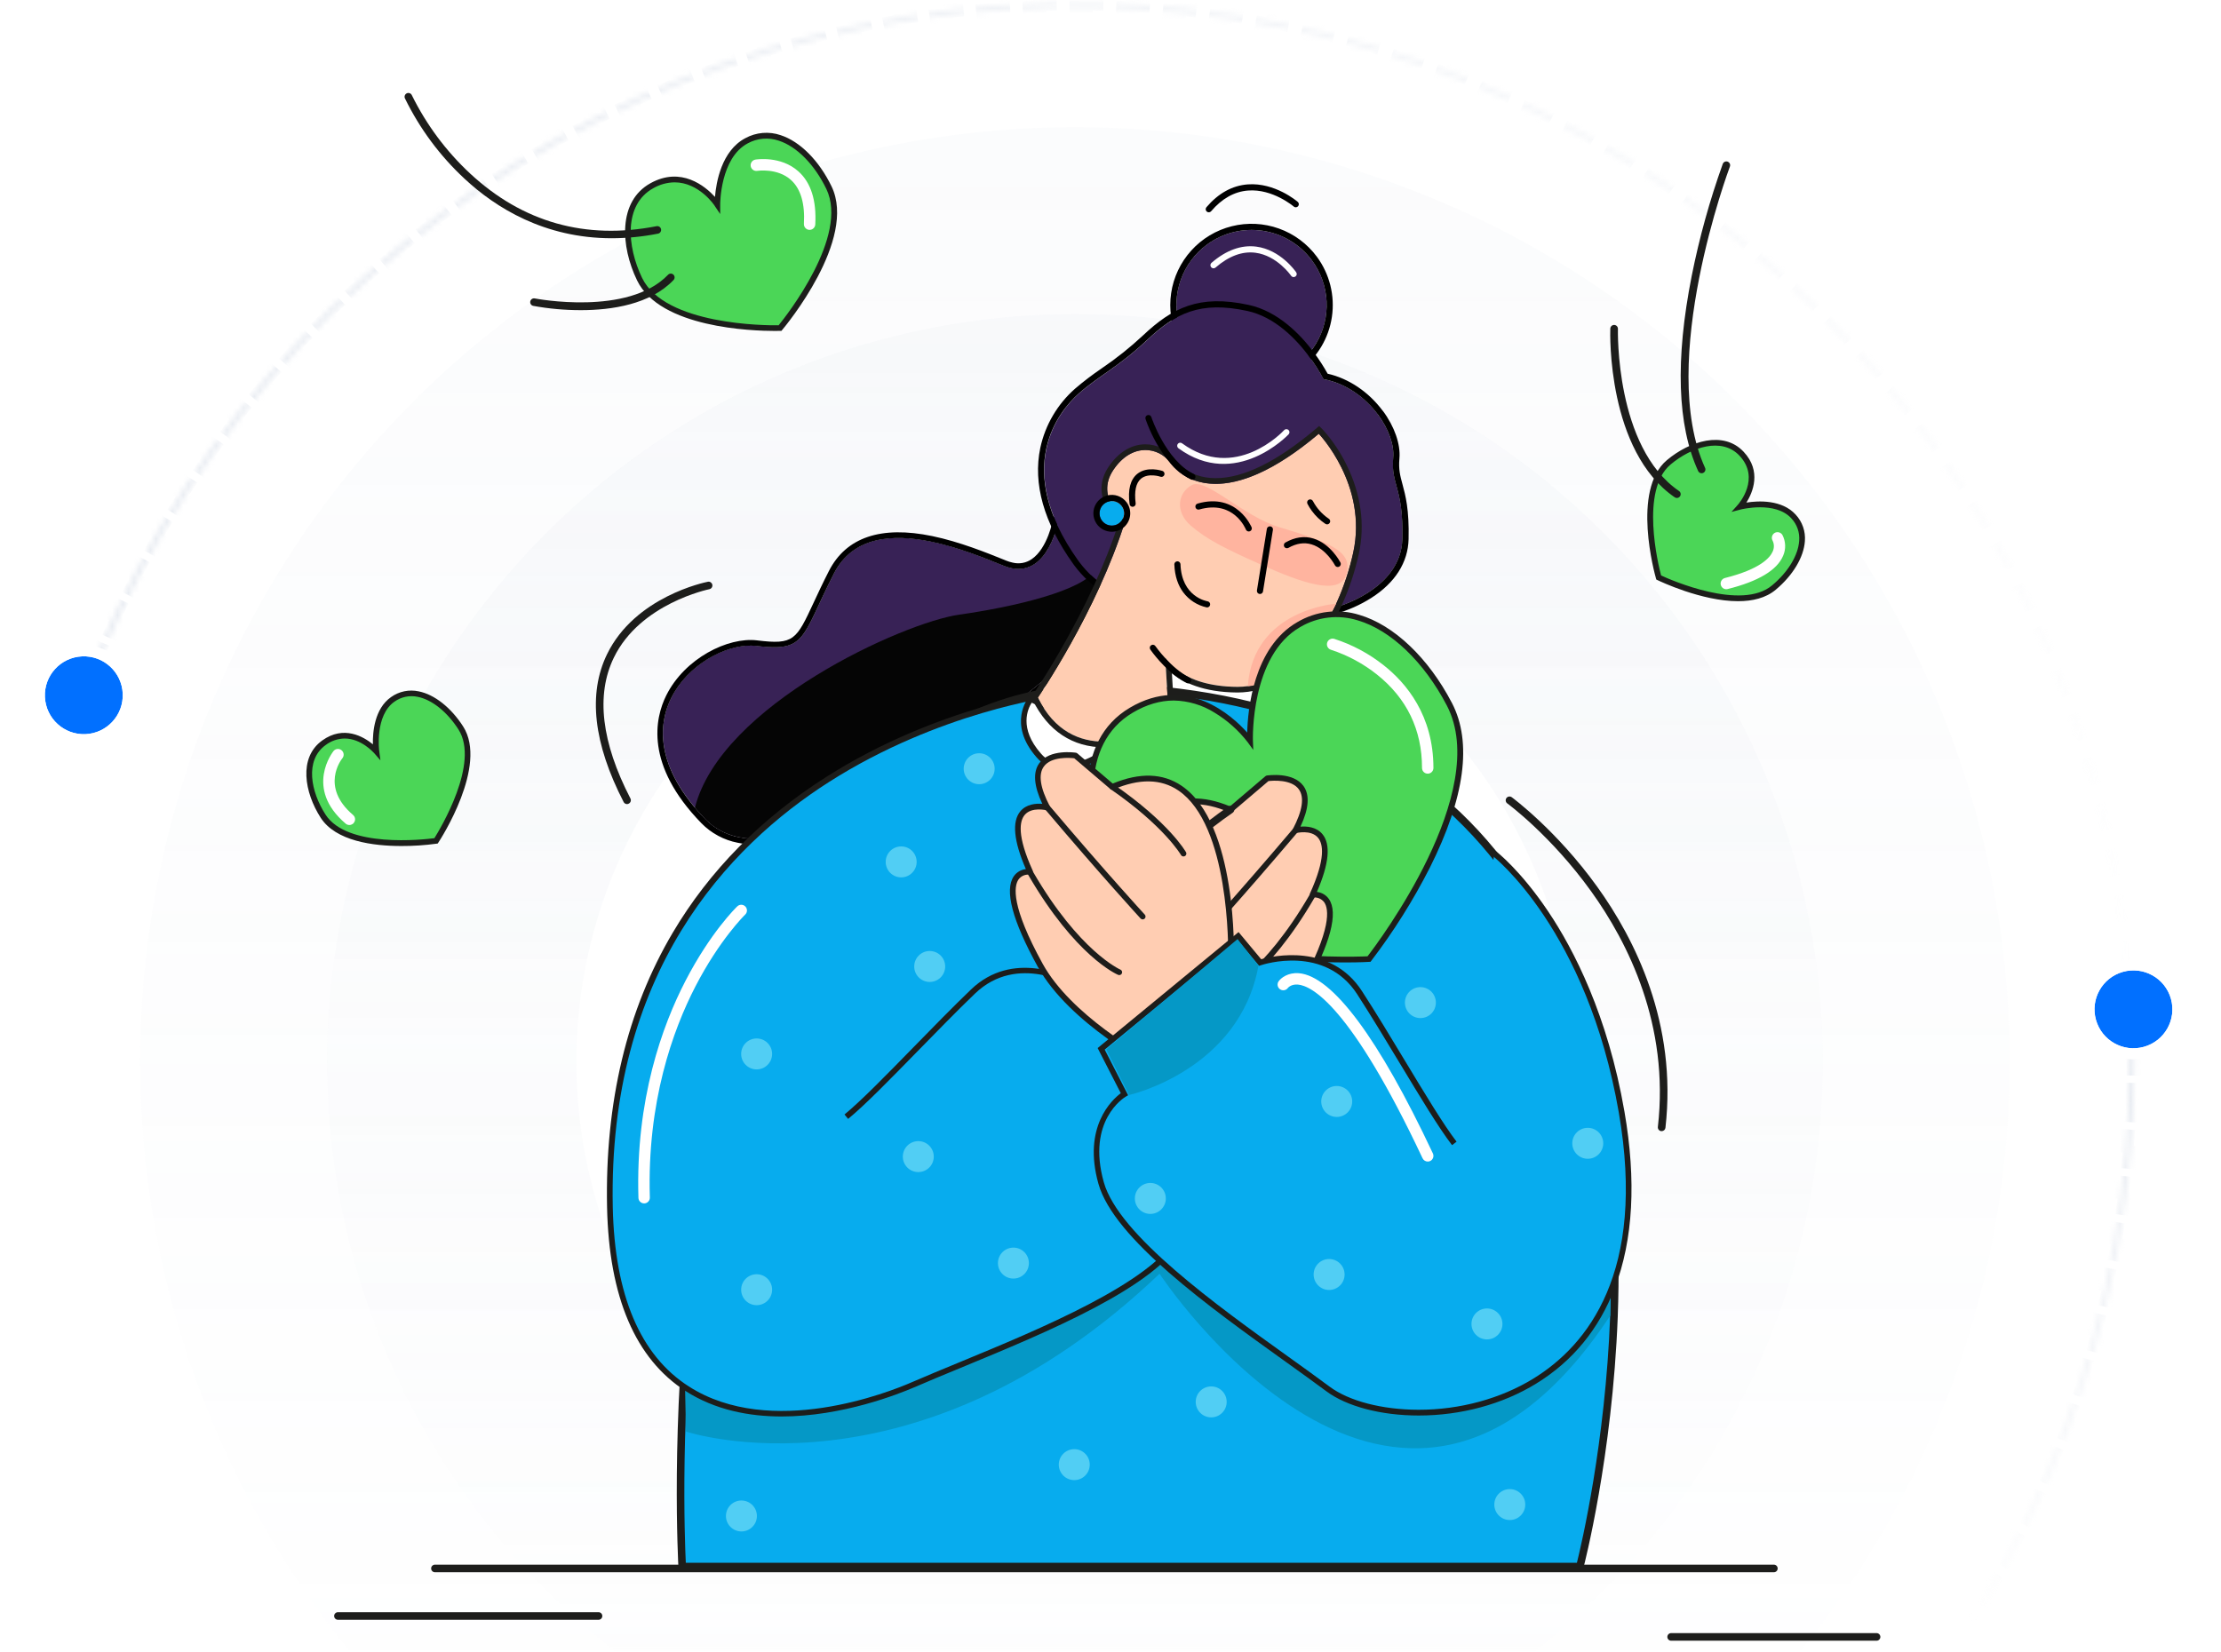 <svg width="406" height="302" viewBox="0 0 406 302" fill="none" xmlns="http://www.w3.org/2000/svg">
<mask id="mask0_14058_97440" style="mask-type:alpha" maskUnits="userSpaceOnUse" x="0" y="0" width="406" height="302">
<rect width="405.823" height="301.875" fill="#D9D9D9"/>
</mask>
<g mask="url(#mask0_14058_97440)">
<g opacity="0.5">
<mask id="path-2-inside-1_14058_97440" fill="white">
<path d="M389.977 202.565C391.993 156.308 377.369 110.86 348.757 74.459C320.144 38.057 279.437 13.112 234.013 4.144C188.59 -4.824 141.456 2.78 101.157 25.576C60.857 48.373 30.059 84.853 14.344 128.405L15.184 128.708C30.826 85.357 61.482 49.045 101.596 26.353C141.71 3.662 188.626 -3.907 233.84 5.02C279.055 13.946 319.574 38.777 348.055 75.01C376.535 111.244 391.092 156.483 389.085 202.526L389.977 202.565Z"/>
</mask>
<path d="M389.977 202.565C391.993 156.308 377.369 110.86 348.757 74.459C320.144 38.057 279.437 13.112 234.013 4.144C188.59 -4.824 141.456 2.78 101.157 25.576C60.857 48.373 30.059 84.853 14.344 128.405L15.184 128.708C30.826 85.357 61.482 49.045 101.596 26.353C141.71 3.662 188.626 -3.907 233.84 5.02C279.055 13.946 319.574 38.777 348.055 75.01C376.535 111.244 391.092 156.483 389.085 202.526L389.977 202.565Z" stroke="url(#paint0_linear_14058_97440)" stroke-width="2.848" stroke-dasharray="4.27 4.27" mask="url(#path-2-inside-1_14058_97440)"/>
</g>
<g opacity="0.5">
<mask id="path-3-inside-2_14058_97440" fill="white">
<path d="M14.604 260.572C30.489 304.063 61.43 340.422 101.819 363.061C142.207 385.699 189.37 393.118 234.758 383.973C280.146 374.827 320.756 349.723 349.225 313.21C377.695 276.697 392.141 231.192 389.944 184.943L389.052 184.986C391.239 231.021 376.86 276.316 348.521 312.661C320.183 349.006 279.761 373.994 234.582 383.098C189.403 392.201 142.457 384.816 102.255 362.282C62.053 339.748 31.254 303.556 15.443 260.266L14.604 260.572Z"/>
</mask>
<path d="M14.604 260.572C30.489 304.063 61.43 340.422 101.819 363.061C142.207 385.699 189.37 393.118 234.758 383.973C280.146 374.827 320.756 349.723 349.225 313.21C377.695 276.697 392.141 231.192 389.944 184.943L389.052 184.986C391.239 231.021 376.86 276.316 348.521 312.661C320.183 349.006 279.761 373.994 234.582 383.098C189.403 392.201 142.457 384.816 102.255 362.282C62.053 339.748 31.254 303.556 15.443 260.266L14.604 260.572Z" stroke="url(#paint1_linear_14058_97440)" stroke-width="2.848" stroke-dasharray="4.27 4.27" mask="url(#path-3-inside-2_14058_97440)"/>
</g>
<circle opacity="0.08" cx="196.502" cy="194.133" r="170.873" fill="url(#paint2_linear_14058_97440)"/>
<circle opacity="0.1" cx="196.503" cy="194.132" r="136.698" fill="url(#paint3_linear_14058_97440)"/>
<circle cx="196.503" cy="194.134" r="91.132" fill="white"/>
<g filter="url(#filter0_d_14058_97440)">
<circle cx="15.322" cy="125.09" r="7.12" transform="rotate(-2.504 15.322 125.09)" fill="#0170FF"/>
<circle cx="15.322" cy="125.09" r="8.138" transform="rotate(-2.504 15.322 125.09)" stroke="white" stroke-width="2.037"/>
</g>
<g filter="url(#filter1_d_14058_97440)">
<circle cx="389.995" cy="182.517" r="7.12" transform="rotate(-15.735 389.995 182.517)" fill="#0170FF"/>
<circle cx="389.995" cy="182.517" r="8.138" transform="rotate(-15.735 389.995 182.517)" stroke="white" stroke-width="2.037"/>
</g>
</g>
<path d="M324.264 287.483H79.508C79.323 287.483 79.147 287.41 79.016 287.28C78.886 287.149 78.812 286.973 78.812 286.788C78.812 286.604 78.886 286.427 79.016 286.296C79.147 286.166 79.323 286.093 79.508 286.093H324.264C324.448 286.093 324.625 286.166 324.755 286.296C324.886 286.427 324.959 286.604 324.959 286.788C324.959 286.973 324.886 287.149 324.755 287.28C324.625 287.41 324.448 287.483 324.264 287.483Z" fill="#1D1D1B"/>
<path d="M109.407 296.175H61.777C61.593 296.175 61.416 296.102 61.286 295.971C61.155 295.841 61.082 295.664 61.082 295.48C61.082 295.295 61.155 295.118 61.286 294.988C61.416 294.857 61.593 294.784 61.777 294.784H109.407C109.592 294.784 109.769 294.857 109.899 294.988C110.029 295.118 110.103 295.295 110.103 295.48C110.103 295.664 110.029 295.841 109.899 295.971C109.769 296.102 109.592 296.175 109.407 296.175Z" fill="#1D1D1B"/>
<path d="M343.036 300H305.488C305.304 300 305.127 299.926 304.997 299.796C304.866 299.665 304.793 299.489 304.793 299.304C304.793 299.12 304.866 298.943 304.997 298.813C305.127 298.682 305.304 298.609 305.488 298.609H343.036C343.22 298.609 343.397 298.682 343.528 298.813C343.658 298.943 343.731 299.12 343.731 299.304C343.731 299.489 343.658 299.665 343.528 299.796C343.397 299.926 343.22 300 343.036 300Z" fill="#1D1D1B"/>
<path d="M151.538 34.306C156.158 43.864 142.599 59.981 142.599 59.981C142.599 59.981 121.545 60.597 116.924 51.039C113.795 44.555 113.754 36.945 119.174 33.952C126.221 30.051 131.158 37.39 131.158 37.39C131.158 37.39 131.081 28.605 136.467 25.74C142.398 22.579 148.464 27.941 151.538 34.306Z" fill="#4BD657"/>
<path d="M141.675 60.513C137.454 60.513 120.655 59.957 116.455 51.265C113.441 45.032 112.927 36.809 118.92 33.493C124.528 30.392 128.902 34.042 130.699 36.006C130.918 33.336 131.895 27.582 136.22 25.277C137.203 24.735 138.289 24.405 139.408 24.309C140.526 24.213 141.653 24.352 142.714 24.718C146.261 25.875 149.734 29.373 152.008 34.08C156.722 43.815 143.559 59.648 142.996 60.315L142.846 60.496H142.614C142.52 60.503 142.189 60.513 141.675 60.513ZM123.315 33.34C121.942 33.359 120.597 33.731 119.41 34.421C114.011 37.407 114.571 45.018 117.38 50.827C121.552 59.439 140.03 59.519 142.335 59.477C143.785 57.687 155.22 43.161 151.055 34.546C148.903 30.093 145.659 26.793 142.363 25.722C141.435 25.403 140.449 25.282 139.471 25.366C138.493 25.451 137.543 25.739 136.683 26.213C131.645 28.896 131.648 37.313 131.652 37.397V39.135L130.685 37.703C130.574 37.456 127.72 33.34 123.315 33.34Z" fill="#1D1E1B"/>
<path d="M111.842 43.561C99.507 43.561 90.597 37.96 84.958 32.717C80.432 28.521 76.722 23.523 74.017 17.976C73.98 17.893 73.959 17.803 73.957 17.712C73.955 17.62 73.971 17.529 74.004 17.444C74.037 17.359 74.086 17.281 74.149 17.215C74.212 17.149 74.288 17.096 74.371 17.059C74.455 17.022 74.545 17.001 74.636 16.999C74.728 16.997 74.818 17.013 74.903 17.046C74.989 17.079 75.067 17.128 75.133 17.191C75.199 17.254 75.252 17.33 75.289 17.413C77.942 22.793 81.551 27.646 85.942 31.733C95.565 40.661 107.045 43.902 120.065 41.35C120.241 41.327 120.419 41.371 120.563 41.475C120.707 41.578 120.805 41.733 120.839 41.907C120.873 42.081 120.839 42.261 120.744 42.411C120.649 42.561 120.501 42.669 120.329 42.713C117.534 43.27 114.692 43.554 111.842 43.561Z" fill="#1D1D1B"/>
<path d="M106.174 56.71C103.25 56.712 100.331 56.449 97.455 55.924C97.28 55.882 97.128 55.774 97.032 55.623C96.935 55.471 96.9 55.288 96.935 55.112C96.97 54.936 97.072 54.78 97.219 54.677C97.367 54.575 97.548 54.533 97.726 54.561C97.896 54.596 114.827 57.867 122.118 50.243C122.245 50.109 122.42 50.032 122.605 50.027C122.789 50.023 122.968 50.092 123.102 50.219C123.235 50.346 123.313 50.521 123.318 50.706C123.322 50.89 123.253 51.069 123.126 51.203C118.853 55.67 111.81 56.71 106.174 56.71Z" fill="#1D1D1B"/>
<path d="M148 42.031H147.941C147.804 42.024 147.67 41.989 147.546 41.93C147.423 41.87 147.312 41.787 147.22 41.684C147.129 41.582 147.059 41.463 147.014 41.333C146.968 41.203 146.949 41.066 146.957 40.929C147.166 37.209 146.366 34.508 144.583 32.902C142.114 30.68 138.471 31.233 138.433 31.24C138.16 31.286 137.879 31.222 137.654 31.061C137.428 30.901 137.276 30.657 137.229 30.384C137.183 30.112 137.248 29.831 137.408 29.606C137.568 29.38 137.812 29.228 138.085 29.182C138.273 29.15 142.726 28.448 145.949 31.337C148.24 33.385 149.276 36.653 149.033 41.047C149.018 41.312 148.903 41.561 148.711 41.743C148.519 41.926 148.265 42.029 148 42.031Z" fill="white"/>
<path d="M84.224 133.088C88.681 140.042 79.704 153.743 79.704 153.743C79.704 153.743 63.503 156.177 59.046 149.224C56.025 144.509 55.292 138.637 59.196 135.818C64.275 132.153 68.767 137.358 68.767 137.358C68.767 137.358 67.895 130.585 71.785 127.87C76.075 124.884 81.248 128.461 84.224 133.088Z" fill="#4BD657"/>
<path d="M73.381 154.692C68.211 154.692 61.369 153.806 58.612 149.509C55.678 144.93 54.513 138.561 58.894 135.4C62.84 132.553 66.473 134.705 68.166 136.096C68.117 133.895 68.444 129.58 71.49 127.456C72.212 126.939 73.035 126.58 73.905 126.4C74.775 126.22 75.673 126.225 76.541 126.413C79.416 126.983 82.452 129.382 84.663 132.831C89.249 139.982 80.519 153.482 80.143 154.039L80.014 154.237L79.785 154.268C77.663 154.557 75.523 154.699 73.381 154.692ZM63 135.035C61.735 135.053 60.51 135.477 59.506 136.245C55.681 139.026 56.811 144.766 59.506 148.945C63.448 155.096 77.428 153.517 79.409 153.26C80.453 151.567 87.753 139.517 83.8 133.37C81.739 130.157 78.954 127.929 76.353 127.414C75.622 127.257 74.866 127.255 74.134 127.407C73.401 127.56 72.709 127.864 72.102 128.301C68.51 130.804 69.296 137.232 69.32 137.295L69.543 139.033L68.409 137.719C68.253 137.559 66.014 135.035 63 135.035Z" fill="#1D1E1B"/>
<path d="M63.864 150.85C63.617 150.851 63.378 150.763 63.19 150.604C55.541 144.102 60.919 137.392 60.971 137.323C61.147 137.109 61.401 136.973 61.676 136.946C61.952 136.919 62.227 137.003 62.441 137.178C62.654 137.354 62.79 137.608 62.817 137.883C62.844 138.159 62.761 138.433 62.585 138.647C62.414 138.859 58.482 143.862 64.539 149.011C64.702 149.149 64.819 149.334 64.873 149.541C64.928 149.747 64.918 149.966 64.844 150.167C64.77 150.367 64.637 150.54 64.462 150.663C64.286 150.785 64.078 150.851 63.864 150.85Z" fill="white"/>
<path d="M324.268 107.434C317.944 112.743 303.203 105.598 303.203 105.598C303.203 105.598 298.718 89.842 305.042 84.533C309.329 80.931 315.062 79.454 318.354 82.965C322.637 87.537 318.052 92.658 318.052 92.658C318.052 92.658 324.657 90.92 327.849 94.435C331.371 98.304 328.485 103.916 324.268 107.434Z" fill="#4BD657"/>
<path d="M317.717 109.927C311.045 109.927 303.424 106.28 302.983 106.068L302.771 105.964L302.708 105.741C302.52 105.084 298.188 89.596 304.711 84.134C308.883 80.636 315.043 78.669 318.739 82.608C322.069 86.157 320.407 90.037 319.246 91.894C321.423 91.546 325.741 91.334 328.24 94.084C328.846 94.733 329.31 95.501 329.601 96.339C329.893 97.177 330.006 98.067 329.934 98.951C329.735 101.879 327.743 105.209 324.608 107.827C322.779 109.371 320.321 109.927 317.717 109.927ZM303.65 105.227C305.462 106.061 318.346 111.728 323.936 107.035L324.284 107.434L323.936 107.035C326.86 104.601 328.713 101.538 328.891 98.889C328.953 98.144 328.859 97.394 328.615 96.687C328.37 95.98 327.979 95.333 327.469 94.786C324.531 91.553 318.252 93.145 318.189 93.163L316.514 93.601L317.668 92.311C317.842 92.116 321.882 87.482 317.981 83.324C314.748 79.875 309.185 81.742 305.381 84.933C299.788 89.63 303.139 103.297 303.65 105.227Z" fill="#1D1E1B"/>
<path d="M311.056 86.533C310.922 86.533 310.792 86.495 310.679 86.422C310.567 86.35 310.478 86.247 310.423 86.126C306.598 77.782 306.216 65.774 309.244 50.459C310.63 43.497 312.529 36.646 314.925 29.964C314.99 29.792 315.122 29.652 315.29 29.577C315.458 29.501 315.65 29.495 315.822 29.561C315.994 29.626 316.134 29.758 316.209 29.926C316.285 30.094 316.291 30.285 316.225 30.458C316.09 30.805 302.875 66.226 311.688 85.549C311.726 85.632 311.747 85.722 311.75 85.814C311.753 85.905 311.738 85.996 311.706 86.082C311.673 86.167 311.624 86.246 311.562 86.312C311.499 86.379 311.424 86.433 311.341 86.47C311.251 86.511 311.154 86.532 311.056 86.533Z" fill="#1D1D1B"/>
<path d="M306.534 91.052C306.394 91.052 306.257 91.01 306.142 90.931C293.799 82.469 294.321 60.997 294.366 60.089C294.372 59.905 294.45 59.73 294.584 59.604C294.719 59.477 294.898 59.409 295.082 59.415C295.267 59.42 295.442 59.499 295.568 59.633C295.694 59.768 295.762 59.947 295.757 60.131C295.757 60.347 295.218 81.752 306.927 89.784C307.079 89.888 307.184 90.048 307.218 90.229C307.252 90.41 307.212 90.598 307.108 90.75C307.044 90.843 306.959 90.919 306.859 90.972C306.759 91.025 306.647 91.052 306.534 91.052Z" fill="#1D1D1B"/>
<path d="M315.575 107.741C315.32 107.741 315.074 107.648 314.884 107.479C314.693 107.31 314.57 107.078 314.539 106.825C314.508 106.573 314.57 106.317 314.714 106.108C314.858 105.898 315.074 105.748 315.321 105.686C321.784 104.069 323.561 101.966 324.044 100.853C324.19 100.544 324.266 100.206 324.266 99.864C324.266 99.522 324.19 99.184 324.044 98.875C323.903 98.64 323.861 98.359 323.926 98.093C323.991 97.827 324.158 97.597 324.392 97.453C324.51 97.382 324.641 97.335 324.777 97.315C324.913 97.295 325.052 97.302 325.185 97.336C325.319 97.37 325.444 97.43 325.554 97.513C325.665 97.596 325.757 97.699 325.827 97.818C326.131 98.399 326.3 99.041 326.324 99.696C326.347 100.351 326.224 101.003 325.963 101.604C324.868 104.243 321.443 106.298 315.801 107.709C315.727 107.728 315.651 107.738 315.575 107.741Z" fill="white"/>
<path d="M193.496 95.12C193.496 95.12 191.493 106.676 183.49 103.436C175.486 100.196 158.42 93.107 152.426 104.879C146.432 116.651 147.475 119.23 138.245 118.09C129.014 116.95 110.762 131.068 128.941 149.755C147.121 168.442 208.445 108.602 208.445 108.602L207.896 101.353L193.496 95.12Z" fill="#382256"/>
<path d="M193.496 95.12L207.896 101.378L208.446 108.626C208.446 108.626 158.017 157.835 135.064 153.072C132.735 152.624 130.6 151.475 128.942 149.78C110.763 131.092 129.015 116.988 138.245 118.114C147.476 119.241 146.436 116.661 152.427 104.903C155.924 98.037 163.18 97.602 170.213 99.048C175.24 100.091 180.153 102.111 183.49 103.46C183.948 103.649 184.421 103.795 184.905 103.898C191.734 105.317 193.496 95.144 193.496 95.144V95.12ZM193.708 94.122C193.471 94.075 193.226 94.112 193.013 94.226C192.874 94.301 192.754 94.406 192.662 94.534C192.57 94.661 192.508 94.808 192.481 94.963C192.481 95.019 191.539 100.237 188.59 102.243C188.091 102.586 187.525 102.82 186.929 102.929C186.332 103.038 185.72 103.02 185.131 102.876C184.708 102.787 184.293 102.659 183.894 102.494L183.588 102.368C180.33 101.051 175.407 99.059 170.439 98.026C161.052 96.076 154.669 98.228 151.512 104.43C150.382 106.645 149.52 108.501 148.759 110.135C145.55 117.033 145.139 117.919 138.384 117.089C133.103 116.445 125.173 120.343 121.783 127.171C119.732 131.312 117.837 139.85 128.208 150.513C130.011 152.357 132.334 153.608 134.866 154.098C144.691 156.138 160.218 149.199 181.005 133.474C190.835 125.967 200.243 117.924 209.186 109.381C209.296 109.274 209.381 109.145 209.435 109.002C209.489 108.859 209.511 108.706 209.499 108.553L208.95 101.305C208.936 101.115 208.87 100.933 208.759 100.778C208.649 100.622 208.498 100.501 208.324 100.425L193.924 94.167C193.859 94.139 193.791 94.118 193.722 94.104L193.708 94.122Z" fill="black"/>
<path d="M127.039 147.669C131.785 128.895 165.164 113.831 175.319 112.392C185.475 110.952 197.918 108.011 200.299 104.166C202.681 100.321 196.058 97.397 196.058 97.397L198.206 97.164L207.896 101.367L208.445 108.616C208.445 108.616 147.12 168.456 128.941 149.769C128.253 149.063 127.623 148.365 127.039 147.669Z" fill="#050505"/>
<path d="M124.707 286.44C124.707 286.44 114.806 120.034 207.104 125.819C329.134 133.467 288.805 286.44 288.805 286.44H124.707Z" fill="#07ACEE"/>
<path d="M289.339 287.136H124.052L124.01 286.482C124.01 286.225 122.533 260.571 126.187 230.178C128.335 212.311 131.805 196.322 136.498 182.652C142.381 165.519 150.217 151.995 159.792 142.448C172.503 129.782 188.432 123.952 207.147 125.124C238.089 127.064 261.324 138.533 276.253 159.219C284.089 170.073 289.658 183.535 292.805 199.232C295.315 211.748 296.282 225.738 295.725 240.771C294.752 266.352 289.526 286.42 289.467 286.618L289.339 287.136ZM125.366 285.745H288.261C289.078 282.449 293.458 263.842 294.338 240.688C295.228 217.265 292.6 184.262 275.123 160.029C260.448 139.701 237.547 128.423 207.06 126.514C188.759 125.367 173.191 131.058 160.776 143.435C139.401 164.74 130.922 202.455 127.567 230.352C124.254 257.932 125.165 281.573 125.366 285.745Z" fill="#1D1D1B"/>
<path d="M125.398 261.756C125.398 261.756 167.118 275.663 211.967 232.9C211.967 232.9 255.554 299.304 294.363 240.548V233.943L199.799 220.731L125.051 245.416L125.398 261.756Z" fill="#0598C6"/>
<path d="M192.502 126.861C192.502 126.861 109.757 137.197 111.496 220.731C112.497 268.709 151.745 259.774 166.917 253.175C182.089 246.576 209.968 236.724 215.899 225.977C221.831 215.231 215.468 209.185 215.468 209.185L221.497 202.089L201.836 176.292L196.82 180.075C196.82 180.075 186.042 173.41 177.855 181.292C169.667 189.173 159.866 199.944 154.7 204.172" fill="#07ACEE"/>
<path d="M142.881 258.999C136.922 258.999 130.734 257.813 125.345 254.361C116.149 248.471 111.317 237.158 110.972 220.741C110.573 201.589 114.609 184.706 122.967 170.556C129.656 159.236 139.109 149.637 151.061 142.047C171.396 129.111 192.228 126.403 192.433 126.361L192.566 127.404C192.357 127.428 171.727 130.13 151.59 142.955C133.042 154.776 111.122 177.854 112.015 220.745C112.363 236.793 117.025 247.818 125.922 253.509C140.927 263.122 162.541 254.552 166.72 252.72C169.262 251.618 172.161 250.418 175.235 249.149C190.16 242.985 210.603 234.547 215.456 225.751C221.109 215.509 215.369 209.825 215.108 209.585L214.761 209.237L215.077 208.862L220.831 202.086L201.741 177.033L196.852 180.718L196.55 180.531C196.126 180.266 186.026 174.179 178.221 181.681C174.863 184.911 171.268 188.607 167.763 192.184C162.795 197.271 158.102 202.079 155.035 204.589L154.375 203.782C157.396 201.307 162.069 196.523 167.016 191.454C170.513 187.873 174.125 184.171 177.498 180.93C185.098 173.629 194.913 178.438 196.783 179.463L201.942 175.576L202.255 175.99L222.169 202.121L216.165 209.189C217.431 210.694 221.603 216.754 216.363 226.245C211.329 235.357 191.533 243.531 175.627 250.102C172.558 251.367 169.662 252.567 167.131 253.665C164.339 254.861 154.017 258.999 142.881 258.999Z" fill="#1D1D1B"/>
<path d="M188.416 127.832C188.416 127.832 184.675 132.25 189.89 138.161C195.105 144.071 204.604 135.616 204.604 135.616L188.416 127.832Z" fill="white"/>
<path d="M194.584 140.768C194.427 140.768 194.271 140.768 194.115 140.768C193.235 140.726 192.373 140.504 191.582 140.115C190.792 139.726 190.089 139.179 189.518 138.508C184.067 132.334 187.996 127.547 188.034 127.498L188.295 127.192L205.553 135.487L204.969 136.009C204.725 136.207 199.528 140.768 194.584 140.768ZM188.601 128.482C187.905 129.553 186.184 133.144 190.301 137.806C190.783 138.372 191.375 138.832 192.042 139.161C192.709 139.489 193.435 139.677 194.177 139.715C197.935 139.941 202.118 136.933 203.662 135.724L188.601 128.482Z" fill="#1D1D1B"/>
<path d="M228.784 69.51C236.368 69.51 242.516 63.362 242.516 55.778C242.516 48.193 236.368 42.045 228.784 42.045C221.199 42.045 215.051 48.193 215.051 55.778C215.051 63.362 221.199 69.51 228.784 69.51Z" fill="#382256"/>
<path d="M239.81 47.594C241.429 49.775 242.365 52.387 242.499 55.1C242.633 57.812 241.959 60.504 240.564 62.834C239.168 65.164 237.113 67.028 234.658 68.19C232.203 69.352 229.458 69.76 226.772 69.362C224.085 68.965 221.576 67.779 219.563 65.956C217.55 64.132 216.123 61.753 215.462 59.118C214.802 56.484 214.937 53.713 215.851 51.155C216.765 48.597 218.417 46.368 220.599 44.75C222.047 43.675 223.692 42.895 225.441 42.456C227.191 42.017 229.009 41.927 230.794 42.191C232.578 42.455 234.292 43.069 235.839 43.995C237.387 44.922 238.736 46.145 239.81 47.594ZM240.711 46.923C238.96 44.563 236.549 42.776 233.782 41.787C231.015 40.798 228.017 40.652 225.167 41.367C222.318 42.081 219.744 43.625 217.771 45.803C215.799 47.98 214.516 50.694 214.086 53.601C213.656 56.507 214.097 59.476 215.354 62.132C216.611 64.787 218.627 67.01 221.148 68.52C223.668 70.03 226.58 70.759 229.514 70.614C232.449 70.469 235.275 69.457 237.634 67.706C240.795 65.356 242.895 61.847 243.471 57.951C244.048 54.054 243.055 50.088 240.711 46.923Z" fill="black"/>
<path d="M243.894 111.134C243.894 111.134 256.146 108.005 256.361 98.527C256.577 89.05 254.248 88.699 254.689 83.706C255.131 78.714 249.763 70.78 241.947 69.327C241.947 69.327 236.677 58.73 228.041 56.856C219.405 54.982 214.889 57.287 209.705 62.172C204.521 67.057 201.013 68.618 197.255 71.927C193.497 75.237 185.125 85.639 197.06 102.407C208.996 119.175 243.894 111.134 243.894 111.134Z" fill="#382256"/>
<path d="M251.891 75.8C253.849 78.442 254.895 81.391 254.673 83.706C254.231 88.699 256.56 89.043 256.345 98.527C256.129 108.011 243.878 111.133 243.878 111.133C243.878 111.133 209.4 119.078 197.256 102.713L197.033 102.407C185.098 85.639 193.466 75.237 197.228 71.927C200.99 68.617 204.491 67.06 209.678 62.172C214.865 57.283 219.367 54.978 228.014 56.856C233.058 57.947 236.952 62.008 239.323 65.2C240.3 66.503 241.172 67.882 241.931 69.323C246.12 70.102 249.607 72.744 251.874 75.797L251.891 75.8ZM252.774 75.129C250.198 71.653 246.541 69.201 242.692 68.329C241.96 67.01 241.141 65.742 240.241 64.532C237.748 61.17 233.635 56.918 228.267 55.754C219.155 53.776 214.274 56.307 208.923 61.348C206.567 63.545 204.043 65.556 201.376 67.362C199.685 68.509 198.06 69.75 196.508 71.079C193.294 73.911 191.071 77.7 190.167 81.888C188.797 88.438 190.807 95.558 196.143 103.054C196.22 103.165 196.3 103.273 196.38 103.38C199.293 107.306 203.656 110.209 209.351 112.003C213.829 113.411 219.141 114.144 225.138 114.179C231.527 114.197 237.901 113.542 244.152 112.225H244.18C246.467 111.581 248.649 110.609 250.657 109.339C255.034 106.558 257.395 102.828 257.492 98.562C257.617 93.135 256.925 90.586 256.372 88.539C255.945 86.971 255.639 85.834 255.816 83.81C256.046 81.234 254.916 77.99 252.799 75.14L252.774 75.129Z" fill="black"/>
<path d="M213.012 120.256L213.708 132.076C213.708 132.076 197.02 142.506 189.719 127.557C189.719 127.557 200.496 111.912 205.711 95.189C205.711 95.189 200.072 91.083 203.511 85.941C206.949 80.799 211.855 81.821 213.84 84.495C213.84 84.495 221.019 96.267 241.079 79.308C241.079 79.308 250.101 88.674 247.375 101.061C244.65 113.448 236.598 125.641 226.196 125.589C215.794 125.537 213.012 120.256 213.012 120.256Z" fill="#FFCDB2"/>
<path d="M241.065 79.308C241.065 79.308 250.087 88.674 247.361 101.061C244.636 113.449 236.619 125.589 226.248 125.589H226.182C215.779 125.533 213.012 120.256 213.012 120.256L213.707 132.076C213.707 132.076 208.044 135.616 201.887 135.616C197.464 135.616 192.781 133.797 189.719 127.557C189.719 127.557 200.496 111.912 205.711 95.189C205.711 95.189 200.072 91.083 203.51 85.941C205.276 83.299 207.429 82.284 209.375 82.284C210.24 82.284 211.092 82.483 211.866 82.867C212.64 83.25 213.316 83.808 213.839 84.495C213.839 84.495 216.273 88.472 222.236 88.472C226.54 88.472 232.666 86.411 241.079 79.308H241.065ZM241.152 77.882L240.405 78.512C233.406 84.422 227.294 87.429 222.236 87.429C216.913 87.429 214.751 83.987 214.73 83.953L214.705 83.911L214.677 83.873C214.059 83.052 213.258 82.386 212.338 81.93C211.417 81.473 210.403 81.237 209.375 81.241C206.81 81.241 204.421 82.704 202.645 85.361C201 87.819 200.924 90.468 202.422 93.009C202.988 93.95 203.691 94.801 204.508 95.533C199.342 111.658 188.981 126.802 188.863 126.955L188.516 127.456L188.78 128.005C191.561 133.658 196.081 136.648 201.873 136.648C208.27 136.648 214.02 133.102 214.26 132.949L214.785 132.622L214.747 132.003L214.225 123.11C216.242 124.73 219.917 126.587 226.175 126.622H226.248C231.397 126.622 236.33 123.84 240.502 118.597C244.139 114.015 246.941 107.865 248.39 101.277C249.558 95.978 248.794 90.374 246.183 85.069C245.045 82.709 243.579 80.522 241.826 78.574L241.131 77.879L241.152 77.882Z" fill="#1D1D1B"/>
<path d="M215.944 124.334C216.264 124.536 216.591 124.72 216.921 124.887C216.988 124.923 217.061 124.945 217.136 124.953C217.211 124.96 217.288 124.952 217.36 124.929C217.432 124.906 217.499 124.869 217.556 124.82C217.614 124.77 217.661 124.71 217.694 124.642C217.728 124.575 217.748 124.501 217.752 124.425C217.757 124.35 217.746 124.274 217.72 124.203C217.695 124.131 217.655 124.066 217.604 124.01C217.553 123.955 217.491 123.91 217.422 123.879C214.057 122.206 211.254 118.205 211.227 118.163C211.187 118.097 211.134 118.039 211.071 117.994C211.008 117.949 210.937 117.917 210.861 117.901C210.786 117.885 210.707 117.884 210.632 117.9C210.556 117.915 210.484 117.946 210.42 117.99C210.357 118.034 210.303 118.091 210.263 118.157C210.222 118.223 210.196 118.296 210.185 118.373C210.174 118.45 210.18 118.528 210.2 118.602C210.221 118.677 210.256 118.746 210.305 118.806C210.413 118.966 212.802 122.363 215.944 124.334Z" fill="black"/>
<path d="M206.593 92.442C206.667 92.541 206.773 92.612 206.892 92.645C207.011 92.678 207.138 92.671 207.252 92.625C207.367 92.579 207.463 92.496 207.526 92.389C207.589 92.283 207.616 92.159 207.601 92.036C207.32 89.811 207.65 88.291 208.585 87.516C209.92 86.424 212.11 87.151 212.135 87.168C212.204 87.193 212.278 87.203 212.351 87.198C212.425 87.194 212.497 87.175 212.563 87.143C212.629 87.11 212.689 87.065 212.737 87.01C212.786 86.955 212.823 86.891 212.847 86.821C212.894 86.68 212.884 86.527 212.819 86.394C212.754 86.26 212.639 86.158 212.5 86.108C212.385 86.07 209.687 85.18 207.879 86.657C206.624 87.7 206.141 89.54 206.489 92.178C206.501 92.273 206.537 92.364 206.593 92.442Z" fill="black"/>
<path d="M233.979 96.434C227.196 94.417 220.459 87.294 217.872 88.695C215.285 90.096 214.767 93.587 217.667 96.1C220.566 98.614 223.886 100.293 230.878 103.401C237.869 106.509 244.913 109.047 246.099 105.059C247.284 101.072 243.954 99.396 233.979 96.434Z" fill="#FFB49F"/>
<path d="M234.798 100.022C234.88 100.131 234.999 100.206 235.133 100.234C235.266 100.262 235.405 100.241 235.525 100.175C236.985 99.351 238.407 99.132 239.752 99.539C242.454 100.345 244.035 103.363 244.053 103.401C244.126 103.524 244.243 103.615 244.381 103.655C244.518 103.695 244.666 103.681 244.793 103.615C244.921 103.55 245.019 103.439 245.067 103.304C245.116 103.17 245.111 103.022 245.054 102.89C244.981 102.748 243.243 99.413 240.079 98.464C238.431 97.967 236.714 98.214 234.972 99.195C234.843 99.268 234.748 99.39 234.708 99.533C234.668 99.677 234.687 99.83 234.76 99.959L234.798 100.022Z" fill="black"/>
<path d="M218.624 92.954C218.692 93.046 218.787 93.115 218.896 93.152C219.005 93.188 219.122 93.191 219.232 93.159C225.49 91.365 227.68 96.636 227.771 96.869C227.834 96.994 227.942 97.092 228.074 97.142C228.205 97.192 228.351 97.191 228.482 97.139C228.613 97.087 228.719 96.988 228.78 96.862C228.842 96.735 228.854 96.59 228.814 96.455C228.786 96.389 226.158 90.002 218.919 92.078C218.776 92.119 218.655 92.215 218.582 92.346C218.51 92.476 218.492 92.63 218.533 92.773C218.551 92.839 218.582 92.9 218.624 92.954Z" fill="black"/>
<path d="M239.813 93.427C240.489 94.346 241.32 95.14 242.268 95.774C242.331 95.819 242.402 95.85 242.477 95.866C242.552 95.882 242.63 95.882 242.706 95.867C242.781 95.852 242.853 95.821 242.916 95.777C242.98 95.733 243.033 95.677 243.074 95.611C243.114 95.546 243.141 95.472 243.152 95.396C243.163 95.32 243.159 95.242 243.138 95.168C243.118 95.094 243.083 95.024 243.035 94.964C242.987 94.903 242.927 94.854 242.859 94.818C241.66 93.997 240.679 92.897 240.001 91.612C239.933 91.48 239.816 91.38 239.674 91.334C239.533 91.289 239.379 91.301 239.247 91.369C239.114 91.436 239.014 91.554 238.968 91.696C238.923 91.837 238.935 91.991 239.003 92.123C239.237 92.579 239.508 93.015 239.813 93.427Z" fill="black"/>
<path d="M216.278 108.283C217.333 109.703 218.869 110.691 220.599 111.064C220.743 111.078 220.887 111.036 221.001 110.948C221.115 110.859 221.19 110.73 221.211 110.587C221.233 110.444 221.199 110.298 221.116 110.18C221.033 110.062 220.908 109.98 220.766 109.951C220.564 109.92 215.986 109.138 215.791 103.137C215.776 102.995 215.708 102.865 215.601 102.771C215.493 102.678 215.354 102.628 215.212 102.633C215.069 102.638 214.934 102.697 214.833 102.797C214.732 102.898 214.673 103.033 214.668 103.175C214.751 105.47 215.412 107.114 216.278 108.283Z" fill="black"/>
<path d="M212.976 83.48C214.221 85.159 215.802 86.745 217.732 87.684C217.866 87.749 218.02 87.758 218.16 87.709C218.301 87.661 218.416 87.558 218.481 87.424C218.546 87.291 218.555 87.137 218.507 86.996C218.458 86.856 218.356 86.74 218.222 86.675C213.122 84.189 210.511 76.391 210.487 76.311C210.469 76.236 210.435 76.164 210.389 76.102C210.342 76.04 210.282 75.988 210.214 75.95C210.146 75.912 210.072 75.888 209.994 75.88C209.916 75.873 209.838 75.881 209.764 75.905C209.69 75.929 209.622 75.969 209.563 76.02C209.505 76.072 209.459 76.136 209.426 76.207C209.394 76.277 209.376 76.354 209.375 76.432C209.374 76.51 209.389 76.587 209.419 76.659C210.27 79.092 211.468 81.39 212.976 83.48Z" fill="black"/>
<path d="M215.301 81.843C215.334 81.889 215.374 81.93 215.419 81.964C225.901 89.613 235.473 79.513 235.567 79.409C235.667 79.3 235.721 79.155 235.715 79.006C235.709 78.858 235.645 78.717 235.535 78.616C235.481 78.566 235.418 78.527 235.349 78.502C235.279 78.476 235.206 78.465 235.133 78.468C234.984 78.474 234.843 78.538 234.743 78.648C234.395 79.037 225.752 88.125 216.083 81.057C215.975 80.976 215.842 80.936 215.707 80.946C215.573 80.956 215.446 81.014 215.35 81.109C215.255 81.205 215.198 81.332 215.189 81.467C215.18 81.602 215.22 81.735 215.301 81.843Z" fill="white"/>
<path d="M220.516 38.593C220.54 38.628 220.569 38.66 220.603 38.687C220.716 38.783 220.864 38.831 221.012 38.819C221.161 38.807 221.298 38.737 221.395 38.624C223.37 36.305 225.644 35.029 228.154 34.838C232.646 34.49 236.46 37.734 236.498 37.769C236.611 37.866 236.758 37.914 236.907 37.903C237.055 37.892 237.193 37.823 237.291 37.71C237.339 37.654 237.376 37.59 237.4 37.52C237.423 37.45 237.433 37.376 237.428 37.302C237.423 37.228 237.403 37.156 237.37 37.09C237.337 37.024 237.291 36.965 237.235 36.917C237.065 36.771 233.042 33.34 228.077 33.715C225.254 33.931 222.72 35.335 220.54 37.887C220.456 37.984 220.407 38.107 220.403 38.236C220.398 38.364 220.438 38.49 220.516 38.593Z" fill="black"/>
<path d="M229.871 108.38C229.937 108.469 230.027 108.536 230.131 108.574C230.235 108.612 230.348 108.618 230.456 108.592C230.563 108.566 230.661 108.509 230.736 108.428C230.811 108.347 230.861 108.245 230.879 108.136L232.697 96.844C232.709 96.703 232.667 96.562 232.579 96.451C232.492 96.339 232.365 96.264 232.225 96.242C232.085 96.219 231.942 96.251 231.824 96.33C231.705 96.408 231.622 96.529 231.589 96.667L229.77 107.956C229.757 108.029 229.759 108.105 229.777 108.178C229.794 108.251 229.826 108.32 229.871 108.38Z" fill="black"/>
<path d="M203.238 96.107C204.48 96.107 205.487 95.1 205.487 93.858C205.487 92.615 204.48 91.608 203.238 91.608C201.995 91.608 200.988 92.615 200.988 93.858C200.988 95.1 201.995 96.107 203.238 96.107Z" fill="#07ACEE"/>
<path d="M205.043 92.519C205.309 92.876 205.463 93.303 205.486 93.748C205.509 94.192 205.399 94.633 205.171 95.015C204.943 95.397 204.606 95.703 204.204 95.893C203.802 96.083 203.353 96.15 202.912 96.085C202.472 96.019 202.061 95.824 201.732 95.525C201.403 95.226 201.17 94.835 201.063 94.403C200.956 93.971 200.98 93.517 201.131 93.099C201.283 92.681 201.555 92.317 201.914 92.053C202.391 91.701 202.988 91.553 203.574 91.64C204.16 91.728 204.688 92.043 205.043 92.519ZM205.946 91.848C205.549 91.313 205.001 90.907 204.373 90.683C203.744 90.459 203.064 90.426 202.417 90.589C201.77 90.751 201.186 91.102 200.738 91.597C200.291 92.091 200.001 92.708 199.903 93.368C199.806 94.027 199.906 94.701 200.192 95.304C200.478 95.907 200.936 96.411 201.508 96.754C202.081 97.096 202.742 97.261 203.408 97.227C204.075 97.194 204.716 96.964 205.251 96.566C205.967 96.031 206.442 95.235 206.573 94.35C206.703 93.466 206.478 92.567 205.946 91.848Z" fill="black"/>
<path d="M221.38 48.835L221.404 48.867C221.502 48.979 221.64 49.049 221.789 49.06C221.937 49.071 222.084 49.023 222.197 48.926C224.631 46.812 227.106 45.901 229.498 46.214C233.441 46.725 235.965 50.355 235.989 50.386C236.028 50.453 236.08 50.511 236.142 50.557C236.205 50.603 236.276 50.636 236.352 50.653C236.427 50.67 236.505 50.671 236.581 50.657C236.657 50.643 236.73 50.613 236.794 50.569C236.858 50.525 236.912 50.469 236.953 50.403C236.994 50.338 237.022 50.265 237.033 50.188C237.045 50.111 237.041 50.033 237.021 49.958C237.001 49.884 236.965 49.814 236.917 49.753C236.802 49.586 234.08 45.672 229.644 45.094C226.904 44.747 224.147 45.741 221.446 48.071C221.341 48.166 221.276 48.298 221.264 48.44C221.252 48.582 221.293 48.723 221.38 48.835Z" fill="white"/>
<path d="M244.244 110.389C244.244 110.389 229.11 111.363 228.102 125.457C228.102 125.471 236.018 125.728 244.244 110.389Z" fill="#FFB49F"/>
<path d="M264.956 128.784C273.759 145.709 250.253 175.372 250.253 175.372C250.253 175.372 212.472 177.593 203.666 160.669C197.696 149.196 197.234 135.526 206.795 129.862C219.248 122.488 228.496 135.404 228.496 135.404C228.496 135.404 227.898 119.634 237.417 114.196C247.92 108.206 259.094 117.517 264.956 128.784Z" fill="#4BD657"/>
<path d="M245.999 175.98C240.709 175.99 235.425 175.622 230.188 174.878C216.017 172.792 206.939 168.078 203.209 160.902C197.552 150.03 196.186 135.522 206.543 129.403C216.973 123.239 225.271 130.902 227.99 133.947C228.094 129.838 229.12 118.337 237.175 113.741C238.864 112.744 240.743 112.112 242.691 111.885C244.639 111.659 246.613 111.843 248.485 112.427C254.806 114.287 261.137 120.312 265.42 128.545C269.15 135.72 267.791 145.851 261.373 158.656C258.324 164.646 254.739 170.348 250.661 175.691L250.515 175.872H250.282C250.244 175.883 248.621 175.98 245.999 175.98ZM214.577 128.089C212.074 128.089 209.567 128.826 207.075 130.304C197.298 136.089 198.699 149.971 204.133 160.422C212.324 176.164 246.795 175.003 249.987 174.857C251.941 172.326 272.682 144.77 264.495 129.024C260.323 121.028 254.246 115.208 248.189 113.428C246.451 112.887 244.619 112.716 242.81 112.926C241.002 113.136 239.258 113.723 237.69 114.648C228.564 119.863 229.03 135.223 229.033 135.376L229.099 137.115L228.088 135.724C226.419 133.564 224.368 131.73 222.035 130.314C219.798 128.907 217.219 128.138 214.577 128.089Z" fill="#1D1E1B"/>
<path d="M260.989 141.464C260.712 141.464 260.447 141.354 260.252 141.159C260.056 140.963 259.946 140.698 259.946 140.421C259.946 133.43 257.165 127.683 251.71 123.337C249.206 121.344 246.366 119.813 243.324 118.817C243.058 118.743 242.832 118.565 242.696 118.324C242.561 118.083 242.527 117.797 242.601 117.531C242.676 117.264 242.853 117.039 243.095 116.903C243.336 116.767 243.621 116.733 243.887 116.808C247.173 117.86 250.242 119.498 252.944 121.644C257.092 124.919 262.032 130.833 262.032 140.418C262.033 140.555 262.006 140.691 261.954 140.818C261.901 140.945 261.825 141.06 261.728 141.157C261.631 141.255 261.516 141.332 261.389 141.384C261.262 141.437 261.126 141.464 260.989 141.464Z" fill="white"/>
<path d="M203.22 179.631C203.22 179.631 201.947 138.133 224.939 148.049L231.652 142.323C231.652 142.323 242.655 140.609 236.808 151.817C236.808 151.817 246.424 149.318 239.937 163.593C239.937 163.593 248.204 162.345 238.111 180.656C232.316 191.173 216.713 199.128 216.713 199.128L203.22 179.631Z" fill="#FFCDB2"/>
<path d="M216.708 199.649C216.624 199.649 216.541 199.628 216.466 199.589C216.392 199.549 216.328 199.492 216.28 199.423L202.795 179.926C202.737 179.843 202.706 179.745 202.704 179.644C202.673 178.632 202.061 154.783 212.258 147.85C215.675 145.524 219.906 145.389 224.847 147.443L231.317 141.926C231.391 141.864 231.479 141.822 231.574 141.804C231.769 141.776 236.389 141.088 238.281 143.723C239.459 145.364 239.271 147.861 237.724 151.15C238.844 151.059 240.61 151.17 241.73 152.505C243.301 154.376 242.964 157.932 240.728 163.085C241.165 163.132 241.586 163.271 241.965 163.494C242.343 163.717 242.67 164.019 242.922 164.378C244.681 166.906 243.217 172.465 238.566 180.906C232.756 191.444 217.588 199.263 216.945 199.59C216.872 199.628 216.79 199.648 216.708 199.649ZM203.74 179.46L216.875 198.449C219.347 197.118 232.52 189.723 237.651 180.402C243.478 169.83 242.918 166.2 242.067 164.976C241.829 164.665 241.515 164.421 241.155 164.269C240.794 164.116 240.4 164.061 240.012 164.107C239.919 164.121 239.824 164.11 239.737 164.075C239.65 164.039 239.575 163.981 239.518 163.905C239.461 163.831 239.425 163.743 239.415 163.649C239.404 163.556 239.42 163.462 239.459 163.377C242.373 156.966 241.869 154.292 240.933 153.176C239.644 151.643 236.97 152.318 236.942 152.325C236.844 152.349 236.742 152.345 236.647 152.312C236.551 152.28 236.467 152.221 236.405 152.142C236.342 152.063 236.303 151.968 236.293 151.868C236.283 151.768 236.302 151.667 236.348 151.577C238.103 148.215 238.468 145.778 237.436 144.335C236.08 142.441 232.617 142.733 231.873 142.819L225.267 148.445C225.193 148.508 225.103 148.549 225.006 148.563C224.91 148.578 224.812 148.566 224.722 148.528C220.008 146.494 216.006 146.553 212.835 148.712C203.525 155.047 203.705 177.391 203.74 179.46Z" fill="#1D1D1B"/>
<path d="M211.918 160.238C211.918 160.238 214.897 154.977 224.941 148.038L211.918 160.238Z" fill="#FFCDB2"/>
<path d="M211.917 160.933C211.795 160.934 211.675 160.903 211.569 160.843C211.41 160.751 211.293 160.601 211.244 160.424C211.195 160.246 211.218 160.057 211.309 159.897C211.434 159.674 214.479 154.414 224.541 147.464C224.693 147.36 224.88 147.32 225.062 147.353C225.243 147.387 225.404 147.491 225.509 147.643C225.614 147.796 225.653 147.983 225.62 148.165C225.586 148.346 225.482 148.507 225.33 148.612C215.571 155.349 212.546 160.53 212.518 160.582C212.458 160.688 212.37 160.777 212.265 160.838C212.159 160.9 212.039 160.933 211.917 160.933Z" fill="#1D1D1B"/>
<path d="M219.367 171.763C219.367 171.763 226.352 164.18 236.809 151.817L219.367 171.763Z" fill="#FFCDB2"/>
<path d="M219.368 172.284C219.239 172.284 219.115 172.234 219.02 172.145C218.97 172.099 218.929 172.043 218.9 171.981C218.871 171.919 218.855 171.852 218.852 171.783C218.849 171.715 218.86 171.646 218.883 171.582C218.907 171.518 218.943 171.459 218.989 171.408C219.059 171.335 226.085 163.69 236.418 151.484C236.461 151.431 236.515 151.387 236.575 151.355C236.636 151.323 236.703 151.304 236.771 151.298C236.839 151.292 236.908 151.3 236.974 151.321C237.039 151.342 237.099 151.376 237.151 151.421C237.257 151.51 237.322 151.637 237.334 151.775C237.346 151.912 237.302 152.049 237.214 152.155C226.867 164.382 219.831 172.041 219.758 172.117C219.708 172.171 219.647 172.213 219.58 172.242C219.513 172.271 219.441 172.285 219.368 172.284Z" fill="#1D1D1B"/>
<path d="M223.652 181.942C223.652 181.942 231.19 178.782 239.839 163.888L223.652 181.942Z" fill="#FFCDB2"/>
<path d="M223.651 182.464C223.531 182.464 223.414 182.423 223.321 182.347C223.228 182.271 223.164 182.165 223.14 182.047C223.115 181.929 223.133 181.807 223.188 181.7C223.244 181.594 223.335 181.51 223.446 181.463C223.522 181.431 230.952 178.153 239.39 163.627C239.421 163.563 239.466 163.506 239.52 163.46C239.575 163.414 239.638 163.379 239.707 163.358C239.775 163.338 239.847 163.331 239.918 163.339C239.989 163.348 240.058 163.37 240.119 163.406C240.181 163.442 240.235 163.49 240.277 163.548C240.32 163.605 240.35 163.671 240.366 163.74C240.382 163.81 240.384 163.882 240.371 163.953C240.358 164.023 240.33 164.09 240.29 164.149C231.651 179.026 224.166 182.294 223.853 182.426C223.789 182.452 223.72 182.465 223.651 182.464Z" fill="#1D1D1B"/>
<path d="M225.034 175.459C225.034 175.459 226.306 133.961 203.315 143.877L196.602 138.151C196.602 138.151 185.598 136.437 191.446 147.645C191.446 147.645 181.829 145.146 188.317 159.421C188.317 159.421 180.049 158.173 190.142 176.484C195.938 187.001 211.541 194.956 211.541 194.956L225.034 175.459Z" fill="#FFCDB2"/>
<path d="M211.548 195.477C211.466 195.476 211.385 195.456 211.312 195.418C210.669 195.091 195.5 187.272 189.69 176.734C185.039 168.293 183.575 162.734 185.334 160.206C185.586 159.847 185.913 159.545 186.291 159.322C186.67 159.099 187.091 158.96 187.528 158.913C185.293 153.761 184.955 150.204 186.527 148.334C187.646 147.002 189.412 146.891 190.532 146.978C188.985 143.689 188.794 141.192 189.976 139.552C191.867 136.916 196.487 137.605 196.682 137.632C196.777 137.65 196.865 137.692 196.939 137.754L203.409 143.272C208.346 141.217 212.581 141.356 215.998 143.678C226.195 150.611 225.584 174.461 225.552 175.472C225.551 175.573 225.519 175.671 225.462 175.754L211.976 195.251C211.928 195.321 211.864 195.378 211.79 195.417C211.715 195.456 211.632 195.477 211.548 195.477ZM188.001 159.921C187.648 159.91 187.297 159.986 186.98 160.141C186.663 160.297 186.389 160.528 186.183 160.815C185.338 162.042 184.792 165.682 190.605 176.23C195.743 185.558 208.909 192.946 211.381 194.277L224.516 175.288C224.551 173.219 224.732 150.875 215.411 144.541C212.24 142.385 208.242 142.322 203.524 144.356C203.434 144.395 203.336 144.407 203.239 144.393C203.143 144.378 203.052 144.336 202.978 144.273L196.373 138.648C195.629 138.561 192.166 138.269 190.81 140.163C189.767 141.606 190.142 144.043 191.898 147.405C191.944 147.495 191.963 147.596 191.953 147.696C191.943 147.796 191.904 147.891 191.841 147.97C191.778 148.049 191.695 148.108 191.599 148.14C191.504 148.173 191.401 148.177 191.304 148.153C191.276 148.153 188.592 147.478 187.313 149.008C186.377 150.124 185.873 152.798 188.787 159.205C188.826 159.29 188.842 159.384 188.831 159.478C188.821 159.571 188.785 159.659 188.728 159.734C188.671 159.808 188.595 159.867 188.508 159.902C188.421 159.938 188.327 159.949 188.234 159.935C188.157 159.926 188.079 159.922 188.001 159.921Z" fill="#1D1D1B"/>
<path d="M216.34 156.066C216.34 156.066 213.36 150.806 203.316 143.866L216.34 156.066Z" fill="#FFCDB2"/>
<path d="M216.339 156.598C216.247 156.598 216.157 156.574 216.077 156.528C215.998 156.481 215.932 156.414 215.887 156.334C215.856 156.282 212.821 151.077 203.024 144.304C202.964 144.267 202.912 144.218 202.871 144.16C202.831 144.102 202.802 144.036 202.788 143.967C202.774 143.898 202.774 143.826 202.788 143.757C202.802 143.688 202.83 143.622 202.871 143.564C202.911 143.506 202.963 143.456 203.023 143.419C203.083 143.381 203.15 143.357 203.22 143.346C203.29 143.335 203.361 143.339 203.43 143.357C203.498 143.374 203.563 143.406 203.618 143.449C213.645 150.375 216.673 155.6 216.798 155.819C216.843 155.899 216.867 155.989 216.866 156.08C216.865 156.171 216.841 156.261 216.795 156.34C216.749 156.419 216.683 156.484 216.603 156.529C216.524 156.575 216.434 156.598 216.343 156.598H216.339Z" fill="#1D1D1B"/>
<path d="M208.888 167.591C208.888 167.591 201.903 160.008 191.445 147.645L208.888 167.591Z" fill="#FFCDB2"/>
<path d="M208.886 168.112C208.814 168.112 208.742 168.098 208.676 168.069C208.61 168.04 208.55 167.998 208.501 167.945C208.431 167.869 201.391 160.21 191.044 147.982C190.956 147.876 190.912 147.74 190.924 147.602C190.935 147.465 191.001 147.338 191.107 147.249C191.159 147.204 191.219 147.17 191.284 147.149C191.35 147.127 191.418 147.12 191.487 147.125C191.555 147.131 191.622 147.151 191.682 147.183C191.743 147.215 191.797 147.258 191.84 147.311C202.173 159.521 209.199 167.163 209.269 167.236C209.315 167.286 209.351 167.345 209.375 167.41C209.398 167.474 209.409 167.542 209.406 167.611C209.403 167.679 209.387 167.747 209.358 167.809C209.329 167.871 209.288 167.927 209.238 167.973C209.143 168.062 209.017 168.112 208.886 168.112Z" fill="#1D1D1B"/>
<path d="M204.605 177.771C204.605 177.771 197.068 174.611 188.418 159.717L204.605 177.771Z" fill="#FFCDB2"/>
<path d="M204.604 178.292C204.535 178.293 204.466 178.28 204.402 178.254C204.089 178.122 196.604 174.854 187.964 159.977C187.93 159.918 187.908 159.852 187.899 159.785C187.89 159.717 187.895 159.648 187.913 159.581C187.93 159.515 187.961 159.453 188.002 159.399C188.044 159.344 188.096 159.299 188.156 159.265C188.215 159.23 188.281 159.208 188.348 159.199C188.416 159.19 188.485 159.195 188.551 159.213C188.618 159.23 188.68 159.261 188.734 159.303C188.788 159.344 188.834 159.396 188.868 159.456C197.303 173.981 204.732 177.26 204.809 177.291C204.92 177.338 205.01 177.422 205.066 177.529C205.122 177.635 205.14 177.758 205.115 177.875C205.091 177.993 205.027 178.099 204.934 178.175C204.841 178.251 204.724 178.293 204.604 178.292Z" fill="#1D1D1B"/>
<path d="M273.158 156.066C273.158 156.066 290.541 169.329 296.451 203.348C306.373 260.553 256.035 263.867 242.771 253.975C229.508 244.084 204.619 228.127 201.299 216.306C197.978 204.485 205.554 200.056 205.554 200.056L201.309 191.771L226.341 171.148L230.36 175.977C230.36 175.977 242.365 171.947 248.546 181.494C254.728 191.041 261.799 203.745 265.863 209.057" fill="#07ACEE"/>
<path d="M259.375 258.822H259.295C252.453 258.822 246.16 257.153 242.461 254.392C240.246 252.741 237.701 250.916 235.003 248.983C221.017 238.953 203.61 226.468 200.793 216.448C197.863 206.018 203.307 201.064 204.882 199.889L200.651 191.635L226.409 170.428L230.543 175.392C232.598 174.819 243.253 172.375 248.969 181.223C251.511 185.148 254.184 189.567 256.767 193.86C260.428 199.927 263.884 205.653 266.262 208.754L265.435 209.387C263.022 206.258 259.549 200.49 255.874 194.399C253.294 190.123 250.624 185.708 248.093 181.789C242.207 172.701 230.988 176.324 230.512 176.484L230.164 176.595L226.246 171.891L201.937 191.92L206.22 200.264L205.793 200.515C205.497 200.685 198.61 204.909 201.774 216.16C204.492 225.828 222.463 238.716 235.588 248.127C238.289 250.064 240.841 251.893 243.059 253.548C246.588 256.179 252.648 257.758 259.274 257.772H259.35C266.881 257.772 274.3 255.752 280.277 252.087C290.202 245.993 300.97 232.601 295.921 203.432C290.126 170 273 156.605 272.826 156.472L273.459 155.645C273.64 155.781 277.933 159.101 283.009 166.652C287.678 173.605 293.888 185.59 296.951 203.251C299.137 215.864 298.543 226.704 295.188 235.479C292.309 243.006 287.48 248.896 280.833 252.977C274.717 256.75 267.097 258.822 259.375 258.822Z" fill="#1D1D1B"/>
<path d="M206.406 200.219C206.406 200.219 226.571 195.699 230.048 176.578L226.223 171.71L202.234 191.875L206.406 200.219Z" fill="#0598C6"/>
<path d="M138.315 195.539C139.878 195.539 141.144 194.272 141.144 192.709C141.144 191.146 139.878 189.879 138.315 189.879C136.752 189.879 135.484 191.146 135.484 192.709C135.484 194.272 136.752 195.539 138.315 195.539Z" fill="#51CEF4"/>
<path d="M169.951 179.547C171.514 179.547 172.781 178.28 172.781 176.717C172.781 175.154 171.514 173.887 169.951 173.887C168.388 173.887 167.121 175.154 167.121 176.717C167.121 178.28 168.388 179.547 169.951 179.547Z" fill="#51CEF4"/>
<path d="M164.736 160.426C166.299 160.426 167.566 159.159 167.566 157.596C167.566 156.033 166.299 154.766 164.736 154.766C163.173 154.766 161.906 156.033 161.906 157.596C161.906 159.159 163.173 160.426 164.736 160.426Z" fill="#51CEF4"/>
<path d="M178.994 143.39C180.557 143.39 181.824 142.123 181.824 140.56C181.824 138.997 180.557 137.73 178.994 137.73C177.431 137.73 176.164 138.997 176.164 140.56C176.164 142.123 177.431 143.39 178.994 143.39Z" fill="#51CEF4"/>
<path d="M138.315 238.65C139.878 238.65 141.144 237.383 141.144 235.82C141.144 234.257 139.878 232.99 138.315 232.99C136.752 232.99 135.484 234.257 135.484 235.82C135.484 237.383 136.752 238.65 138.315 238.65Z" fill="#51CEF4"/>
<path d="M185.252 233.783C186.815 233.783 188.082 232.516 188.082 230.953C188.082 229.39 186.815 228.123 185.252 228.123C183.689 228.123 182.422 229.39 182.422 230.953C182.422 232.516 183.689 233.783 185.252 233.783Z" fill="#51CEF4"/>
<path d="M167.865 214.313C169.428 214.313 170.695 213.046 170.695 211.483C170.695 209.92 169.428 208.653 167.865 208.653C166.302 208.653 165.035 209.92 165.035 211.483C165.035 213.046 166.302 214.313 167.865 214.313Z" fill="#51CEF4"/>
<path d="M210.283 221.962C211.846 221.962 213.113 220.695 213.113 219.132C213.113 217.569 211.846 216.302 210.283 216.302C208.72 216.302 207.453 217.569 207.453 219.132C207.453 220.695 208.72 221.962 210.283 221.962Z" fill="#51CEF4"/>
<path d="M244.354 204.231C245.917 204.231 247.184 202.964 247.184 201.401C247.184 199.838 245.917 198.571 244.354 198.571C242.791 198.571 241.523 199.838 241.523 201.401C241.523 202.964 242.791 204.231 244.354 204.231Z" fill="#51CEF4"/>
<path d="M242.963 235.869C244.526 235.869 245.793 234.602 245.793 233.039C245.793 231.476 244.526 230.208 242.963 230.208C241.4 230.208 240.133 231.476 240.133 233.039C240.133 234.602 241.4 235.869 242.963 235.869Z" fill="#51CEF4"/>
<path d="M271.818 244.908C273.381 244.908 274.648 243.641 274.648 242.078C274.648 240.515 273.381 239.248 271.818 239.248C270.256 239.248 268.988 240.515 268.988 242.078C268.988 243.641 270.256 244.908 271.818 244.908Z" fill="#51CEF4"/>
<path d="M290.244 211.88C291.807 211.88 293.074 210.613 293.074 209.05C293.074 207.487 291.807 206.22 290.244 206.22C288.681 206.22 287.414 207.487 287.414 209.05C287.414 210.613 288.681 211.88 290.244 211.88Z" fill="#51CEF4"/>
<path d="M259.651 186.153C261.213 186.153 262.48 184.886 262.48 183.323C262.48 181.76 261.213 180.493 259.651 180.493C258.088 180.493 256.82 181.76 256.82 183.323C256.82 184.886 258.088 186.153 259.651 186.153Z" fill="#51CEF4"/>
<path d="M196.377 270.635C197.94 270.635 199.207 269.368 199.207 267.805C199.207 266.242 197.94 264.975 196.377 264.975C194.814 264.975 193.547 266.242 193.547 267.805C193.547 269.368 194.814 270.635 196.377 270.635Z" fill="#51CEF4"/>
<path d="M135.533 280.022C137.096 280.022 138.363 278.755 138.363 277.192C138.363 275.629 137.096 274.362 135.533 274.362C133.97 274.362 132.703 275.629 132.703 277.192C132.703 278.755 133.97 280.022 135.533 280.022Z" fill="#51CEF4"/>
<path d="M221.408 259.163C222.971 259.163 224.238 257.895 224.238 256.332C224.238 254.77 222.971 253.502 221.408 253.502C219.845 253.502 218.578 254.77 218.578 256.332C218.578 257.895 219.845 259.163 221.408 259.163Z" fill="#51CEF4"/>
<path d="M275.99 277.936C277.553 277.936 278.82 276.669 278.82 275.106C278.82 273.543 277.553 272.276 275.99 272.276C274.427 272.276 273.16 273.543 273.16 275.106C273.16 276.669 274.427 277.936 275.99 277.936Z" fill="#51CEF4"/>
<path d="M114.622 147.026C114.494 147.027 114.369 146.992 114.26 146.926C114.15 146.859 114.062 146.764 114.003 146.651C108.485 135.953 107.46 126.872 110.951 119.658C116.065 109.089 128.894 106.468 129.439 106.363C129.615 106.34 129.793 106.385 129.937 106.488C130.081 106.592 130.18 106.746 130.214 106.92C130.248 107.094 130.214 107.275 130.119 107.425C130.024 107.574 129.875 107.682 129.703 107.726C129.578 107.751 117 110.33 112.199 120.27C108.913 127.07 109.935 135.731 115.241 145.997C115.283 146.079 115.309 146.167 115.316 146.259C115.324 146.35 115.314 146.442 115.286 146.529C115.259 146.616 115.214 146.697 115.155 146.767C115.095 146.837 115.023 146.894 114.942 146.936C114.844 146.992 114.734 147.023 114.622 147.026Z" fill="#1D1D1B"/>
<path d="M117.749 220.036C117.477 220.036 117.217 219.931 117.022 219.742C116.827 219.553 116.714 219.296 116.706 219.024C116.16 201.022 121.076 187.516 125.297 179.359C129.886 170.487 134.558 165.933 134.756 165.745C134.854 165.645 134.971 165.566 135.099 165.512C135.228 165.458 135.367 165.431 135.506 165.431C135.646 165.432 135.784 165.46 135.912 165.515C136.041 165.57 136.157 165.65 136.253 165.751C136.35 165.851 136.426 165.97 136.476 166.101C136.526 166.231 136.549 166.37 136.544 166.509C136.54 166.649 136.507 166.786 136.448 166.913C136.39 167.039 136.306 167.153 136.203 167.247C136.126 167.32 131.523 171.832 127.104 180.402C123.019 188.329 118.26 201.45 118.792 218.962C118.796 219.099 118.773 219.235 118.725 219.363C118.676 219.492 118.603 219.609 118.509 219.709C118.415 219.808 118.302 219.889 118.177 219.945C118.052 220.001 117.917 220.032 117.78 220.036H117.749Z" fill="white"/>
<path d="M260.99 212.387C260.792 212.387 260.599 212.331 260.432 212.225C260.265 212.119 260.132 211.968 260.047 211.789C246.836 183.726 239.709 180.228 237.255 180.027C235.986 179.922 235.429 180.639 235.426 180.646C235.265 180.864 235.026 181.011 234.759 181.056C234.492 181.101 234.218 181.04 233.995 180.886C233.772 180.733 233.617 180.498 233.563 180.233C233.51 179.967 233.562 179.691 233.708 179.464C234.15 178.824 235.429 177.788 237.429 177.948C243.551 178.448 252.03 189.845 261.932 210.9C261.991 211.023 262.024 211.158 262.031 211.295C262.038 211.432 262.018 211.569 261.972 211.698C261.926 211.827 261.854 211.946 261.762 212.048C261.67 212.149 261.559 212.232 261.435 212.29C261.295 212.355 261.143 212.388 260.99 212.387Z" fill="white"/>
<path d="M303.752 206.825H303.672C303.581 206.814 303.493 206.786 303.413 206.742C303.333 206.697 303.263 206.638 303.206 206.566C303.149 206.494 303.107 206.412 303.082 206.324C303.057 206.236 303.049 206.144 303.06 206.053C305.188 187.435 297.609 172.357 290.871 162.988C283.549 152.798 275.609 146.953 275.529 146.898C275.379 146.789 275.279 146.625 275.251 146.443C275.222 146.26 275.267 146.074 275.376 145.924C275.484 145.775 275.648 145.675 275.831 145.646C276.013 145.617 276.2 145.662 276.349 145.771C276.429 145.83 284.519 151.782 291.973 162.139C298.867 171.714 306.624 187.133 304.444 206.213C304.424 206.382 304.342 206.538 304.214 206.65C304.087 206.763 303.922 206.825 303.752 206.825Z" fill="#1D1D1B"/>
<defs>
<filter id="filter0_d_14058_97440" x="-4.021" y="107.785" width="38.687" height="38.684" filterUnits="userSpaceOnUse" color-interpolation-filters="sRGB">
<feFlood flood-opacity="0" result="BackgroundImageFix"/>
<feColorMatrix in="SourceAlpha" type="matrix" values="0 0 0 0 0 0 0 0 0 0 0 0 0 0 0 0 0 0 127 0" result="hardAlpha"/>
<feOffset dy="2.037"/>
<feGaussianBlur stdDeviation="5.093"/>
<feComposite in2="hardAlpha" operator="out"/>
<feColorMatrix type="matrix" values="0 0 0 0 0 0 0 0 0 0 0 0 0 0 0 0 0 0 0.05 0"/>
<feBlend mode="normal" in2="BackgroundImageFix" result="effect1_dropShadow_14058_97440"/>
<feBlend mode="normal" in="SourceGraphic" in2="effect1_dropShadow_14058_97440" result="shape"/>
</filter>
<filter id="filter1_d_14058_97440" x="370.651" y="165.21" width="38.687" height="38.688" filterUnits="userSpaceOnUse" color-interpolation-filters="sRGB">
<feFlood flood-opacity="0" result="BackgroundImageFix"/>
<feColorMatrix in="SourceAlpha" type="matrix" values="0 0 0 0 0 0 0 0 0 0 0 0 0 0 0 0 0 0 127 0" result="hardAlpha"/>
<feOffset dy="2.037"/>
<feGaussianBlur stdDeviation="5.093"/>
<feComposite in2="hardAlpha" operator="out"/>
<feColorMatrix type="matrix" values="0 0 0 0 0 0 0 0 0 0 0 0 0 0 0 0 0 0 0.05 0"/>
<feBlend mode="normal" in2="BackgroundImageFix" result="effect1_dropShadow_14058_97440"/>
<feBlend mode="normal" in="SourceGraphic" in2="effect1_dropShadow_14058_97440" result="shape"/>
</filter>
<linearGradient id="paint0_linear_14058_97440" x1="20.453" y1="112.038" x2="392.051" y2="200.547" gradientUnits="userSpaceOnUse">
<stop stop-color="#CDD5E2"/>
<stop offset="1" stop-color="#CDD5E2" stop-opacity="0"/>
</linearGradient>
<linearGradient id="paint1_linear_14058_97440" x1="391.411" y1="195.437" x2="353.85" y2="294.044" gradientUnits="userSpaceOnUse">
<stop stop-color="#CDD5E2"/>
<stop offset="1" stop-color="#CDD5E2" stop-opacity="0"/>
</linearGradient>
<linearGradient id="paint2_linear_14058_97440" x1="196.502" y1="23.261" x2="196.502" y2="365.006" gradientUnits="userSpaceOnUse">
<stop stop-color="#CDD5E2"/>
<stop offset="1" stop-color="#CDD5E2" stop-opacity="0"/>
</linearGradient>
<linearGradient id="paint3_linear_14058_97440" x1="196.503" y1="57.434" x2="196.503" y2="330.83" gradientUnits="userSpaceOnUse">
<stop stop-color="#CDD5E2"/>
<stop offset="1" stop-color="#CDD5E2" stop-opacity="0"/>
</linearGradient>
</defs>
</svg>
